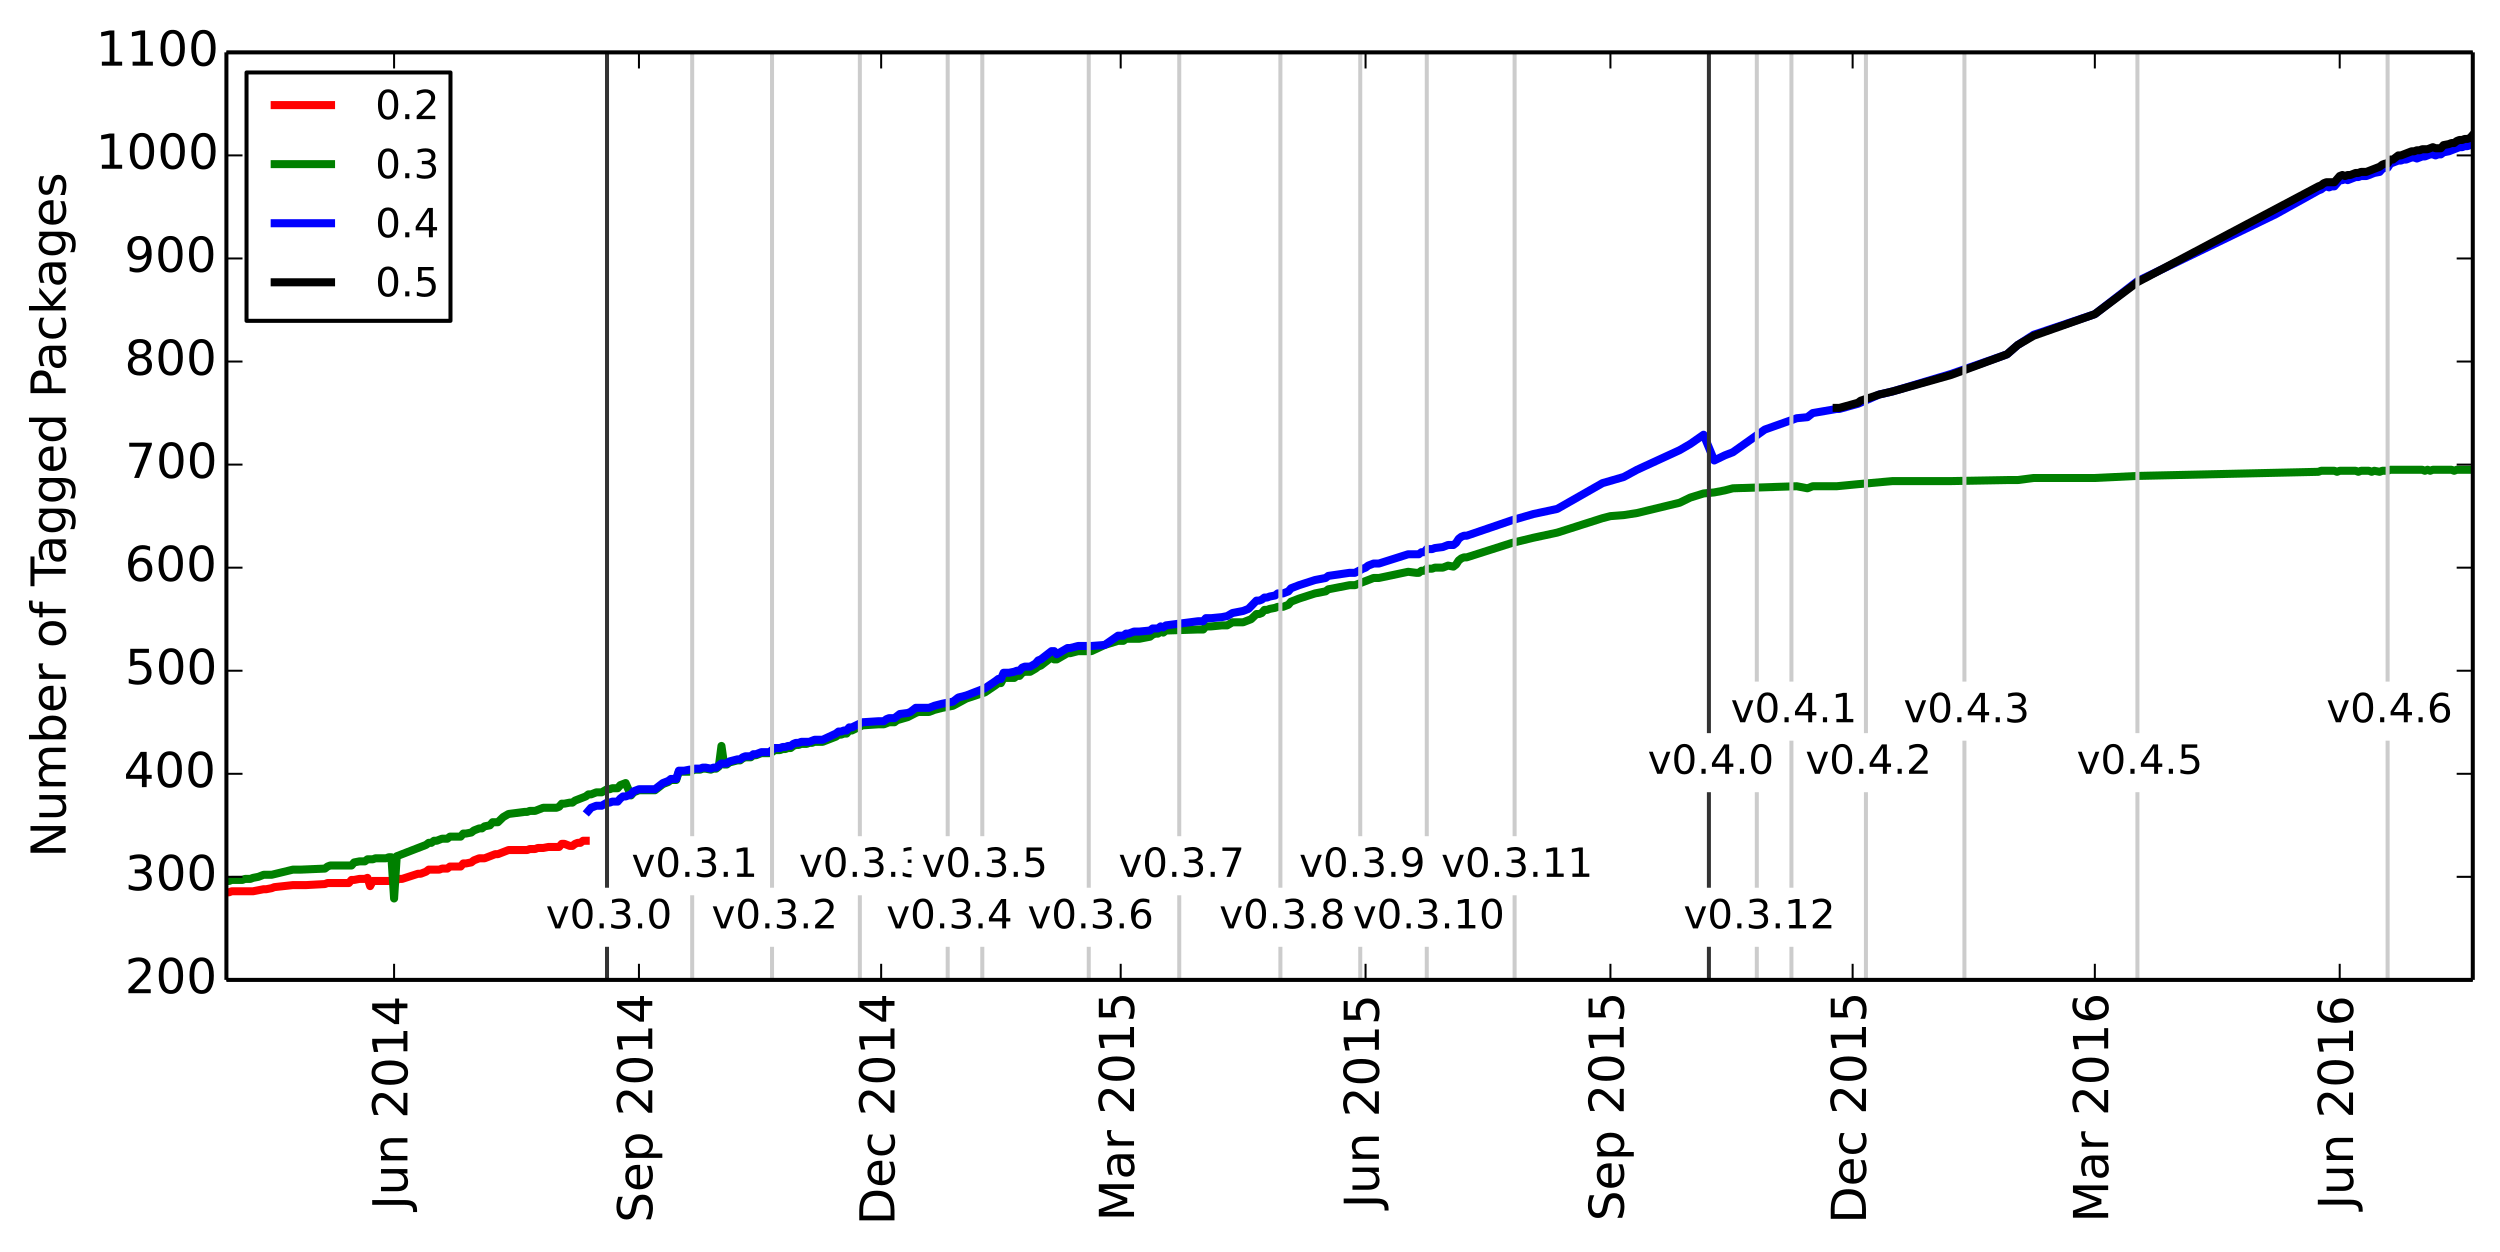 <?xml version="1.0" encoding="utf-8" standalone="no"?>
<!DOCTYPE svg PUBLIC "-//W3C//DTD SVG 1.1//EN"
  "http://www.w3.org/Graphics/SVG/1.1/DTD/svg11.dtd">
<!-- Created with matplotlib (http://matplotlib.org/) -->
<svg height="311pt" version="1.1" viewBox="0 0 621 311" width="621pt" xmlns="http://www.w3.org/2000/svg" xmlns:xlink="http://www.w3.org/1999/xlink">
 <defs>
  <style type="text/css">
*{stroke-linecap:butt;stroke-linejoin:round;}
  </style>
 </defs>
 <g id="figure_1">
  <g id="patch_1">
   <path d="
M0 311.509
L621.439 311.509
L621.439 0
L0 0
z
" style="fill:#ffffff;"/>
  </g>
  <g id="axes_1">
   <g id="patch_2">
    <path d="
M56.239 243.407
L614.239 243.407
L614.239 13.007
L56.239 13.007
z
" style="fill:#ffffff;"/>
   </g>
   <g id="line2d_1">
    <path clip-path="url(#p6fd7a61c41)" d="
M145.492 208.847
L144.831 208.847
L144.17 209.359
L143.509 209.359
L142.848 209.615
L142.187 210.127
L141.525 210.127
L140.203 209.615
L139.542 209.615
L138.881 210.383
L138.22 210.383
L136.898 210.383
L136.236 210.383
L134.914 210.639
L134.253 210.639
L133.592 210.639
L132.931 210.895
L132.27 210.895
L131.608 210.895
L130.947 211.151
L130.286 211.151
L128.303 211.151
L127.642 211.151
L126.98 211.151
L126.319 211.151
L124.997 211.663
L123.675 212.175
L123.014 212.175
L122.352 212.431
L121.691 212.687
L120.369 213.199
L119.708 213.199
L119.047 213.199
L118.386 213.455
L117.725 213.711
L117.063 214.223
L115.741 214.479
L115.08 214.479
L114.419 215.247
L113.758 215.247
L113.097 215.247
L112.435 215.247
L111.774 215.247
L111.113 215.759
L109.791 215.759
L109.13 216.015
L108.469 216.015
L107.807 216.015
L107.146 216.015
L106.485 216.015
L105.824 216.527
L105.163 216.783
L104.502 217.039
L103.841 217.039
L99.874 218.319
L99.213 218.319
L98.552 218.575
L97.89 218.575
L97.229 218.831
L96.568 218.831
L95.907 218.831
L95.246 218.831
L94.585 218.831
L93.924 218.831
L93.262 218.831
L92.601 218.831
L91.94 220.111
L91.279 218.063
L90.618 218.319
L89.957 218.319
L89.296 218.319
L87.973 218.575
L87.312 218.575
L86.651 219.343
L85.99 219.343
L85.329 219.343
L84.668 219.343
L84.007 219.343
L83.345 219.343
L82.684 219.343
L82.023 219.343
L81.362 219.343
L80.701 219.599
L76.073 219.855
L74.751 219.855
L72.767 219.855
L68.139 220.367
L67.478 220.623
L66.156 220.879
L65.495 220.879
L64.172 221.135
L62.85 221.391
L62.189 221.391
L60.867 221.391
L60.206 221.391
L59.544 221.391
L58.883 221.391
L58.222 221.391
L57.561 221.391
L56.9 221.647
L56.239 221.647" style="fill:none;stroke:#ff0000;stroke-linecap:square;stroke-width:2;"/>
   </g>
   <g id="line2d_2">
    <path clip-path="url(#p6fd7a61c41)" d="
M614.239 116.687
L610.272 116.687
L609.611 116.943
L608.95 116.687
L604.322 116.687
L603.661 116.943
L602.999 116.687
L602.338 116.943
L601.677 116.687
L593.743 116.687
L593.082 116.943
L591.76 116.943
L591.099 117.199
L589.777 116.943
L589.116 117.199
L588.454 116.943
L586.471 116.943
L585.81 117.199
L585.149 116.943
L581.182 116.943
L580.521 117.199
L579.86 116.943
L576.554 116.943
L575.893 117.199
L530.935 118.223
L520.357 118.735
L505.151 118.735
L501.184 119.247
L498.54 119.247
L484.656 119.503
L470.111 119.503
L461.516 120.271
L456.227 120.783
L450.277 120.783
L448.954 121.295
L446.31 120.783
L430.443 121.295
L428.459 121.807
L425.815 122.319
L423.17 122.575
L419.864 123.599
L417.22 124.879
L406.642 127.439
L403.336 127.951
L400.03 128.207
L398.047 128.719
L386.807 132.303
L380.857 133.583
L375.568 134.863
L364.329 138.447
L363.668 138.447
L363.007 138.703
L362.345 139.215
L361.684 140.239
L361.023 140.751
L359.701 140.495
L358.379 141.007
L356.395 141.007
L355.734 141.263
L354.412 141.263
L353.751 141.775
L353.089 141.775
L352.428 142.287
L351.767 142.287
L349.784 142.031
L342.511 143.567
L341.189 143.567
L336.561 145.359
L335.239 145.359
L329.95 146.383
L329.289 146.895
L326.644 147.407
L322.677 148.687
L320.694 149.455
L320.033 150.223
L318.71 150.735
L317.388 150.735
L316.727 150.991
L315.405 151.247
L314.743 151.503
L314.082 151.503
L313.421 152.271
L312.76 152.527
L312.099 152.527
L310.777 153.807
L308.793 154.575
L306.149 154.575
L304.826 155.343
L303.504 155.343
L300.86 155.599
L299.537 155.599
L298.876 156.367
L297.554 156.367
L289.62 156.623
L288.959 157.135
L288.298 156.879
L287.637 157.391
L286.976 157.391
L286.315 157.647
L285.653 158.159
L283.009 158.671
L279.703 158.671
L279.042 159.183
L277.72 159.183
L274.414 160.207
L271.108 161.743
L267.803 161.743
L265.819 162.255
L265.158 162.255
L262.514 163.791
L261.852 163.791
L261.191 163.279
L258.547 165.327
L257.886 165.583
L257.225 166.095
L255.902 166.863
L254.58 166.863
L253.919 167.119
L253.258 167.887
L252.597 167.887
L251.935 168.399
L249.291 168.399
L248.63 169.679
L247.969 169.679
L247.307 170.191
L244.663 171.983
L240.035 173.519
L236.729 175.311
L234.085 175.823
L232.101 176.335
L230.779 176.847
L228.134 176.847
L227.473 177.103
L225.49 178.127
L222.845 178.895
L222.184 179.407
L220.862 179.407
L219.54 179.919
L218.217 179.919
L214.251 180.175
L211.606 181.455
L210.945 181.455
L210.284 182.223
L209.623 182.223
L208.961 182.479
L208.3 182.479
L207.639 182.991
L204.334 184.271
L202.35 184.271
L201.689 184.527
L201.028 184.527
L200.367 184.783
L199.044 184.783
L198.383 185.039
L197.722 185.039
L197.061 185.295
L196.4 185.807
L195.739 185.807
L195.078 186.063
L194.416 186.063
L193.755 186.319
L192.433 186.319
L191.772 186.831
L191.111 187.087
L189.127 187.087
L187.805 187.599
L187.144 187.599
L186.483 188.111
L185.161 188.111
L184.499 188.367
L183.838 188.879
L183.177 188.879
L181.194 189.391
L180.533 189.903
L179.871 189.903
L179.21 185.295
L178.549 190.415
L177.888 190.927
L177.227 190.927
L176.566 191.183
L175.243 190.927
L174.582 190.927
L173.921 191.183
L172.599 191.183
L171.277 191.695
L168.632 191.695
L167.971 193.743
L166.649 193.743
L165.988 194.255
L164.665 194.767
L162.682 196.303
L158.715 196.303
L157.393 196.815
L156.732 197.583
L155.409 194.511
L154.087 195.023
L153.426 195.791
L152.104 195.791
L151.443 196.047
L150.781 196.047
L149.459 196.815
L148.137 196.815
L146.815 197.327
L146.153 197.327
L145.492 197.839
L142.848 198.863
L142.187 199.375
L141.525 199.375
L140.203 199.631
L139.542 199.631
L138.881 200.399
L138.22 200.655
L134.914 200.655
L132.931 201.423
L131.608 201.423
L130.947 201.679
L130.286 201.679
L126.319 202.191
L124.997 202.959
L123.675 204.239
L122.352 204.239
L121.691 205.007
L120.369 205.263
L119.708 205.775
L119.047 205.775
L117.725 206.287
L117.063 206.799
L115.741 207.055
L115.08 207.055
L114.419 207.823
L111.774 207.823
L111.113 208.335
L109.791 208.335
L108.469 208.847
L107.807 208.847
L107.146 209.359
L106.485 209.359
L105.824 209.871
L98.552 212.687
L97.89 223.183
L97.229 212.943
L96.568 212.943
L95.907 213.199
L93.262 213.199
L92.601 213.455
L91.279 213.455
L90.618 213.967
L89.296 213.967
L87.973 214.223
L87.312 214.991
L82.023 214.991
L81.362 215.247
L80.701 215.759
L74.751 216.015
L72.767 216.015
L67.478 217.295
L65.495 217.295
L64.172 217.807
L62.85 218.063
L62.189 218.319
L60.867 218.319
L60.206 218.575
L57.561 218.575
L56.9 218.831
L56.239 218.831
L56.239 218.831" style="fill:none;stroke:#008000;stroke-linecap:square;stroke-width:2;"/>
   </g>
   <g id="line2d_3">
    <path clip-path="url(#p6fd7a61c41)" d="
M614.239 35.791
L613.578 36.047
L612.916 36.303
L612.255 36.303
L611.594 36.559
L610.933 36.559
L608.289 37.583
L606.966 37.839
L606.305 38.351
L605.644 38.351
L604.983 38.607
L604.322 38.351
L603.661 38.351
L602.338 38.863
L601.677 38.863
L600.355 39.375
L599.694 39.119
L599.033 39.119
L597.71 39.631
L597.049 39.631
L596.388 39.887
L595.727 39.887
L593.743 40.655
L593.082 41.679
L592.421 41.679
L591.76 41.935
L591.099 42.703
L589.777 42.959
L587.793 43.727
L586.471 43.727
L585.81 43.983
L585.149 43.983
L583.165 44.751
L582.504 44.495
L581.843 44.751
L581.182 44.751
L579.86 46.287
L579.198 46.287
L578.537 46.543
L577.876 46.287
L577.215 46.543
L576.554 47.055
L575.893 47.311
L565.315 53.199
L530.935 69.839
L520.357 78.031
L505.151 83.151
L501.184 85.711
L498.54 88.015
L484.656 92.879
L470.111 97.231
L466.805 97.999
L461.516 100.303
L456.888 101.583
L456.227 101.583
L450.277 102.607
L448.954 103.631
L446.31 103.887
L438.376 106.703
L430.443 112.335
L428.459 113.103
L425.815 114.383
L423.17 107.983
L419.864 110.287
L417.22 111.823
L406.642 116.687
L403.336 118.479
L398.047 120.015
L386.807 126.415
L380.857 127.695
L375.568 129.231
L364.329 133.071
L363.668 133.071
L363.007 133.327
L362.345 133.839
L361.684 134.863
L361.023 135.375
L359.701 135.375
L358.379 135.887
L356.395 136.143
L355.734 136.399
L354.412 136.399
L353.751 137.167
L353.089 137.167
L352.428 137.679
L349.784 137.679
L342.511 139.983
L341.189 139.983
L339.867 140.495
L339.206 141.007
L338.544 141.263
L336.561 142.287
L335.239 142.287
L329.95 143.055
L329.289 143.567
L326.644 144.079
L322.677 145.359
L320.694 146.127
L320.033 146.895
L318.71 147.407
L317.388 147.407
L316.727 147.919
L315.405 148.175
L314.743 148.431
L314.082 148.431
L313.421 148.943
L312.76 149.199
L312.099 149.199
L310.116 151.247
L308.793 151.759
L306.149 152.271
L304.826 153.039
L303.504 153.295
L300.86 153.551
L299.537 153.551
L298.876 154.319
L297.554 154.319
L289.62 155.343
L288.959 155.855
L288.298 155.599
L287.637 156.111
L286.315 156.111
L285.653 156.623
L283.009 156.879
L281.687 156.879
L280.364 157.391
L279.703 157.391
L279.042 157.903
L277.72 157.903
L274.414 160.207
L271.108 160.463
L267.803 160.463
L265.819 160.975
L265.158 160.975
L262.514 162.511
L261.852 161.743
L261.191 161.743
L258.547 163.791
L257.886 164.047
L257.225 164.815
L255.902 165.583
L254.58 165.583
L253.919 165.839
L253.258 166.607
L252.597 166.607
L251.935 166.863
L250.613 167.119
L249.291 167.119
L248.63 168.655
L247.969 168.655
L247.307 169.167
L244.663 170.959
L240.035 172.751
L238.052 173.263
L236.729 174.287
L234.085 174.799
L232.101 175.311
L230.779 175.823
L227.473 175.823
L226.151 176.847
L225.49 177.103
L223.507 177.359
L222.184 178.383
L220.862 178.383
L220.201 178.639
L219.54 179.151
L218.217 179.151
L214.251 179.407
L211.606 180.687
L210.945 180.687
L210.284 181.455
L209.623 181.455
L208.961 181.711
L208.3 181.711
L207.639 182.223
L204.334 183.759
L202.35 183.759
L201.028 184.271
L199.044 184.271
L198.383 184.527
L197.722 184.527
L197.061 184.783
L196.4 185.295
L195.739 185.295
L195.078 185.551
L194.416 185.551
L193.755 185.807
L192.433 185.807
L191.111 186.831
L189.127 186.831
L187.805 187.343
L187.144 187.343
L186.483 187.855
L185.161 187.855
L184.499 188.111
L183.838 188.623
L183.177 188.623
L181.194 189.135
L180.533 189.647
L179.21 189.647
L177.888 190.671
L177.227 190.671
L176.566 190.927
L175.243 190.671
L174.582 190.671
L173.921 190.927
L172.599 190.927
L171.938 191.183
L171.277 191.183
L169.954 191.439
L168.632 191.439
L167.971 193.487
L166.649 193.487
L165.988 193.999
L164.665 194.511
L162.682 196.047
L158.715 196.047
L157.393 196.559
L156.732 197.327
L155.409 197.839
L154.748 197.839
L154.087 198.351
L153.426 199.119
L152.104 199.119
L151.443 199.375
L150.781 199.375
L149.459 200.143
L148.137 200.143
L146.815 200.655
L146.153 201.423
L146.153 201.423" style="fill:none;stroke:#0000ff;stroke-linecap:square;stroke-width:2;"/>
   </g>
   <g id="line2d_4">
    <path clip-path="url(#p6fd7a61c41)" d="
M614.239 33.487
L613.578 34.255
L612.916 34.511
L612.255 34.511
L611.594 34.767
L610.933 34.767
L610.272 35.023
L609.611 35.535
L608.95 35.535
L608.289 35.791
L606.966 36.047
L606.305 36.815
L605.644 36.815
L604.983 36.815
L604.322 36.559
L603.661 36.815
L602.999 37.071
L602.338 37.071
L601.677 37.071
L601.016 37.327
L600.355 37.327
L599.694 37.583
L599.033 37.583
L598.371 37.839
L597.71 38.095
L597.049 38.351
L596.388 38.607
L595.727 38.607
L595.066 39.119
L594.405 39.631
L593.743 39.631
L593.082 40.655
L592.421 40.655
L591.76 40.911
L591.099 41.423
L589.777 41.935
L589.116 42.191
L588.454 42.447
L587.793 42.703
L587.132 42.703
L586.471 42.703
L585.81 42.959
L585.149 42.959
L584.488 43.215
L583.826 43.471
L583.165 43.471
L582.504 43.727
L581.843 43.471
L581.182 43.727
L580.521 44.495
L579.86 45.263
L579.198 45.263
L578.537 45.263
L577.876 45.263
L577.215 45.519
L576.554 46.031
L575.893 46.287
L530.935 70.095
L520.357 78.031
L505.151 83.407
L501.184 85.711
L498.54 88.015
L484.656 93.135
L470.111 97.231
L466.805 97.999
L462.177 99.535
L461.516 100.047
L456.888 101.327
L456.227 101.327" style="fill:none;stroke:#000000;stroke-linecap:square;stroke-width:2;"/>
   </g>
   <g id="line2d_5">
    <path clip-path="url(#p6fd7a61c41)" d="
M150.781 243.407
L150.781 13.007" style="fill:none;stroke:#333333;stroke-linecap:square;"/>
   </g>
   <g id="line2d_6">
    <path clip-path="url(#p6fd7a61c41)" d="
M171.938 243.407
L171.938 13.007" style="fill:none;stroke:#cccccc;stroke-linecap:square;"/>
   </g>
   <g id="line2d_7">
    <path clip-path="url(#p6fd7a61c41)" d="
M191.772 243.407
L191.772 13.007" style="fill:none;stroke:#cccccc;stroke-linecap:square;"/>
   </g>
   <g id="line2d_8">
    <path clip-path="url(#p6fd7a61c41)" d="
M213.589 243.407
L213.589 13.007" style="fill:none;stroke:#cccccc;stroke-linecap:square;"/>
   </g>
   <g id="line2d_9">
    <path clip-path="url(#p6fd7a61c41)" d="
M235.407 243.407
L235.407 13.007" style="fill:none;stroke:#cccccc;stroke-linecap:square;"/>
   </g>
   <g id="line2d_10">
    <path clip-path="url(#p6fd7a61c41)" d="
M244.002 243.407
L244.002 13.007" style="fill:none;stroke:#cccccc;stroke-linecap:square;"/>
   </g>
   <g id="line2d_11">
    <path clip-path="url(#p6fd7a61c41)" d="
M270.447 243.407
L270.447 13.007" style="fill:none;stroke:#cccccc;stroke-linecap:square;"/>
   </g>
   <g id="line2d_12">
    <path clip-path="url(#p6fd7a61c41)" d="
M292.926 243.407
L292.926 13.007" style="fill:none;stroke:#cccccc;stroke-linecap:square;"/>
   </g>
   <g id="line2d_13">
    <path clip-path="url(#p6fd7a61c41)" d="
M318.049 243.407
L318.049 13.007" style="fill:none;stroke:#cccccc;stroke-linecap:square;"/>
   </g>
   <g id="line2d_14">
    <path clip-path="url(#p6fd7a61c41)" d="
M337.883 243.407
L337.883 13.007" style="fill:none;stroke:#cccccc;stroke-linecap:square;"/>
   </g>
   <g id="line2d_15">
    <path clip-path="url(#p6fd7a61c41)" d="
M354.412 243.407
L354.412 13.007" style="fill:none;stroke:#cccccc;stroke-linecap:square;"/>
   </g>
   <g id="line2d_16">
    <path clip-path="url(#p6fd7a61c41)" d="
M376.229 243.407
L376.229 13.007" style="fill:none;stroke:#cccccc;stroke-linecap:square;"/>
   </g>
   <g id="line2d_17">
    <path clip-path="url(#p6fd7a61c41)" d="
M436.393 243.407
L436.393 13.007" style="fill:none;stroke:#cccccc;stroke-linecap:square;"/>
   </g>
   <g id="line2d_18">
    <path clip-path="url(#p6fd7a61c41)" d="
M424.492 243.407
L424.492 13.007" style="fill:none;stroke:#333333;stroke-linecap:square;"/>
   </g>
   <g id="line2d_19">
    <path clip-path="url(#p6fd7a61c41)" d="
M444.988 243.407
L444.988 13.007" style="fill:none;stroke:#cccccc;stroke-linecap:square;"/>
   </g>
   <g id="line2d_20">
    <path clip-path="url(#p6fd7a61c41)" d="
M463.499 243.407
L463.499 13.007" style="fill:none;stroke:#cccccc;stroke-linecap:square;"/>
   </g>
   <g id="line2d_21">
    <path clip-path="url(#p6fd7a61c41)" d="
M487.961 243.407
L487.961 13.007" style="fill:none;stroke:#cccccc;stroke-linecap:square;"/>
   </g>
   <g id="line2d_22">
    <path clip-path="url(#p6fd7a61c41)" d="
M530.935 243.407
L530.935 13.007" style="fill:none;stroke:#cccccc;stroke-linecap:square;"/>
   </g>
   <g id="line2d_23">
    <path clip-path="url(#p6fd7a61c41)" d="
M593.082 243.407
L593.082 13.007" style="fill:none;stroke:#cccccc;stroke-linecap:square;"/>
   </g>
   <g id="matplotlib.axis_1">
    <g id="xtick_1">
     <g id="line2d_24">
      <defs>
       <path d="
M0 0
L0 -4" id="m93b0483c22" style="stroke:#000000;stroke-width:0.5;"/>
      </defs>
      <g>
       <use style="stroke:#000000;stroke-width:0.5;" x="97.89" xlink:href="#m93b0483c22" y="243.407"/>
      </g>
     </g>
     <g id="line2d_25">
      <defs>
       <path d="
M0 0
L0 4" id="m741efc42ff" style="stroke:#000000;stroke-width:0.5;"/>
      </defs>
      <g>
       <use style="stroke:#000000;stroke-width:0.5;" x="97.89" xlink:href="#m741efc42ff" y="13.007"/>
      </g>
     </g>
     <g id="text_1">
      <!-- Jun 2014 -->
      <defs>
       <path d="
M9.812 72.906
L19.672 72.906
L19.672 5.078
Q19.672 -8.109 14.672 -14.062
Q9.672 -20.016 -1.422 -20.016
L-5.172 -20.016
L-5.172 -11.719
L-2.094 -11.719
Q4.438 -11.719 7.125 -8.047
Q9.812 -4.391 9.812 5.078
z
" id="DejaVuSans-4a"/>
       <path d="
M54.891 33.016
L54.891 0
L45.906 0
L45.906 32.719
Q45.906 40.484 42.875 44.328
Q39.844 48.188 33.797 48.188
Q26.516 48.188 22.312 43.547
Q18.109 38.922 18.109 30.906
L18.109 0
L9.078 0
L9.078 54.688
L18.109 54.688
L18.109 46.188
Q21.344 51.125 25.703 53.562
Q30.078 56 35.797 56
Q45.219 56 50.047 50.172
Q54.891 44.344 54.891 33.016" id="DejaVuSans-6e"/>
       <path d="
M12.406 8.297
L28.516 8.297
L28.516 63.922
L10.984 60.406
L10.984 69.391
L28.422 72.906
L38.281 72.906
L38.281 8.297
L54.391 8.297
L54.391 0
L12.406 0
z
" id="DejaVuSans-31"/>
       <path d="
M31.781 66.406
Q24.172 66.406 20.328 58.906
Q16.5 51.422 16.5 36.375
Q16.5 21.391 20.328 13.891
Q24.172 6.391 31.781 6.391
Q39.453 6.391 43.281 13.891
Q47.125 21.391 47.125 36.375
Q47.125 51.422 43.281 58.906
Q39.453 66.406 31.781 66.406
M31.781 74.219
Q44.047 74.219 50.516 64.516
Q56.984 54.828 56.984 36.375
Q56.984 17.969 50.516 8.266
Q44.047 -1.422 31.781 -1.422
Q19.531 -1.422 13.062 8.266
Q6.594 17.969 6.594 36.375
Q6.594 54.828 13.062 64.516
Q19.531 74.219 31.781 74.219" id="DejaVuSans-30"/>
       <path id="DejaVuSans-20"/>
       <path d="
M19.188 8.297
L53.609 8.297
L53.609 0
L7.328 0
L7.328 8.297
Q12.938 14.109 22.625 23.891
Q32.328 33.688 34.812 36.531
Q39.547 41.844 41.422 45.531
Q43.312 49.219 43.312 52.781
Q43.312 58.594 39.234 62.25
Q35.156 65.922 28.609 65.922
Q23.969 65.922 18.812 64.312
Q13.672 62.703 7.812 59.422
L7.812 69.391
Q13.766 71.781 18.938 73
Q24.125 74.219 28.422 74.219
Q39.75 74.219 46.484 68.547
Q53.219 62.891 53.219 53.422
Q53.219 48.922 51.531 44.891
Q49.859 40.875 45.406 35.406
Q44.188 33.984 37.641 27.219
Q31.109 20.453 19.188 8.297" id="DejaVuSans-32"/>
       <path d="
M37.797 64.312
L12.891 25.391
L37.797 25.391
z

M35.203 72.906
L47.609 72.906
L47.609 25.391
L58.016 25.391
L58.016 17.188
L47.609 17.188
L47.609 0
L37.797 0
L37.797 17.188
L4.891 17.188
L4.891 26.703
z
" id="DejaVuSans-34"/>
       <path d="
M8.5 21.578
L8.5 54.688
L17.484 54.688
L17.484 21.922
Q17.484 14.156 20.5 10.266
Q23.531 6.391 29.594 6.391
Q36.859 6.391 41.078 11.031
Q45.312 15.672 45.312 23.688
L45.312 54.688
L54.297 54.688
L54.297 0
L45.312 0
L45.312 8.406
Q42.047 3.422 37.719 1
Q33.406 -1.422 27.688 -1.422
Q18.266 -1.422 13.375 4.438
Q8.5 10.297 8.5 21.578
M31.109 56
z
" id="DejaVuSans-75"/>
      </defs>
      <g transform="translate(101.202 300.458)rotate(-90.0)scale(0.12 -0.12)">
       <use xlink:href="#DejaVuSans-4a"/>
       <use x="29.492" xlink:href="#DejaVuSans-75"/>
       <use x="92.871" xlink:href="#DejaVuSans-6e"/>
       <use x="156.25" xlink:href="#DejaVuSans-20"/>
       <use x="188.037" xlink:href="#DejaVuSans-32"/>
       <use x="251.66" xlink:href="#DejaVuSans-30"/>
       <use x="315.283" xlink:href="#DejaVuSans-31"/>
       <use x="378.906" xlink:href="#DejaVuSans-34"/>
      </g>
     </g>
    </g>
    <g id="xtick_2">
     <g id="line2d_26">
      <g>
       <use style="stroke:#000000;stroke-width:0.5;" x="158.715" xlink:href="#m93b0483c22" y="243.407"/>
      </g>
     </g>
     <g id="line2d_27">
      <g>
       <use style="stroke:#000000;stroke-width:0.5;" x="158.715" xlink:href="#m741efc42ff" y="13.007"/>
      </g>
     </g>
     <g id="text_2">
      <!-- Sep 2014 -->
      <defs>
       <path d="
M53.516 70.516
L53.516 60.891
Q47.906 63.578 42.922 64.891
Q37.938 66.219 33.297 66.219
Q25.25 66.219 20.875 63.094
Q16.5 59.969 16.5 54.203
Q16.5 49.359 19.406 46.891
Q22.312 44.438 30.422 42.922
L36.375 41.703
Q47.406 39.594 52.656 34.297
Q57.906 29 57.906 20.125
Q57.906 9.516 50.797 4.047
Q43.703 -1.422 29.984 -1.422
Q24.812 -1.422 18.969 -0.25
Q13.141 0.922 6.891 3.219
L6.891 13.375
Q12.891 10.016 18.656 8.297
Q24.422 6.594 29.984 6.594
Q38.422 6.594 43.016 9.906
Q47.609 13.234 47.609 19.391
Q47.609 24.75 44.312 27.781
Q41.016 30.812 33.5 32.328
L27.484 33.5
Q16.453 35.688 11.516 40.375
Q6.594 45.062 6.594 53.422
Q6.594 63.094 13.406 68.656
Q20.219 74.219 32.172 74.219
Q37.312 74.219 42.625 73.281
Q47.953 72.359 53.516 70.516" id="DejaVuSans-53"/>
       <path d="
M56.203 29.594
L56.203 25.203
L14.891 25.203
Q15.484 15.922 20.484 11.062
Q25.484 6.203 34.422 6.203
Q39.594 6.203 44.453 7.469
Q49.312 8.734 54.109 11.281
L54.109 2.781
Q49.266 0.734 44.188 -0.344
Q39.109 -1.422 33.891 -1.422
Q20.797 -1.422 13.156 6.188
Q5.516 13.812 5.516 26.812
Q5.516 40.234 12.766 48.109
Q20.016 56 32.328 56
Q43.359 56 49.781 48.891
Q56.203 41.797 56.203 29.594
M47.219 32.234
Q47.125 39.594 43.094 43.984
Q39.062 48.391 32.422 48.391
Q24.906 48.391 20.391 44.141
Q15.875 39.891 15.188 32.172
z
" id="DejaVuSans-65"/>
       <path d="
M18.109 8.203
L18.109 -20.797
L9.078 -20.797
L9.078 54.688
L18.109 54.688
L18.109 46.391
Q20.953 51.266 25.266 53.625
Q29.594 56 35.594 56
Q45.562 56 51.781 48.094
Q58.016 40.188 58.016 27.297
Q58.016 14.406 51.781 6.484
Q45.562 -1.422 35.594 -1.422
Q29.594 -1.422 25.266 0.953
Q20.953 3.328 18.109 8.203
M48.688 27.297
Q48.688 37.203 44.609 42.844
Q40.531 48.484 33.406 48.484
Q26.266 48.484 22.188 42.844
Q18.109 37.203 18.109 27.297
Q18.109 17.391 22.188 11.75
Q26.266 6.109 33.406 6.109
Q40.531 6.109 44.609 11.75
Q48.688 17.391 48.688 27.297" id="DejaVuSans-70"/>
      </defs>
      <g transform="translate(162.026 303.707)rotate(-90.0)scale(0.12 -0.12)">
       <use xlink:href="#DejaVuSans-53"/>
       <use x="63.477" xlink:href="#DejaVuSans-65"/>
       <use x="125.0" xlink:href="#DejaVuSans-70"/>
       <use x="188.477" xlink:href="#DejaVuSans-20"/>
       <use x="220.264" xlink:href="#DejaVuSans-32"/>
       <use x="283.887" xlink:href="#DejaVuSans-30"/>
       <use x="347.51" xlink:href="#DejaVuSans-31"/>
       <use x="411.133" xlink:href="#DejaVuSans-34"/>
      </g>
     </g>
    </g>
    <g id="xtick_3">
     <g id="line2d_28">
      <g>
       <use style="stroke:#000000;stroke-width:0.5;" x="218.879" xlink:href="#m93b0483c22" y="243.407"/>
      </g>
     </g>
     <g id="line2d_29">
      <g>
       <use style="stroke:#000000;stroke-width:0.5;" x="218.879" xlink:href="#m741efc42ff" y="13.007"/>
      </g>
     </g>
     <g id="text_3">
      <!-- Dec 2014 -->
      <defs>
       <path d="
M19.672 64.797
L19.672 8.109
L31.594 8.109
Q46.688 8.109 53.688 14.938
Q60.688 21.781 60.688 36.531
Q60.688 51.172 53.688 57.984
Q46.688 64.797 31.594 64.797
z

M9.812 72.906
L30.078 72.906
Q51.266 72.906 61.172 64.094
Q71.094 55.281 71.094 36.531
Q71.094 17.672 61.125 8.828
Q51.172 0 30.078 0
L9.812 0
z
" id="DejaVuSans-44"/>
       <path d="
M48.781 52.594
L48.781 44.188
Q44.969 46.297 41.141 47.344
Q37.312 48.391 33.406 48.391
Q24.656 48.391 19.812 42.844
Q14.984 37.312 14.984 27.297
Q14.984 17.281 19.812 11.734
Q24.656 6.203 33.406 6.203
Q37.312 6.203 41.141 7.25
Q44.969 8.297 48.781 10.406
L48.781 2.094
Q45.016 0.344 40.984 -0.531
Q36.969 -1.422 32.422 -1.422
Q20.062 -1.422 12.781 6.344
Q5.516 14.109 5.516 27.297
Q5.516 40.672 12.859 48.328
Q20.219 56 33.016 56
Q37.156 56 41.109 55.141
Q45.062 54.297 48.781 52.594" id="DejaVuSans-63"/>
      </defs>
      <g transform="translate(222.19 304.309)rotate(-90.0)scale(0.12 -0.12)">
       <use xlink:href="#DejaVuSans-44"/>
       <use x="77.002" xlink:href="#DejaVuSans-65"/>
       <use x="138.525" xlink:href="#DejaVuSans-63"/>
       <use x="193.506" xlink:href="#DejaVuSans-20"/>
       <use x="225.293" xlink:href="#DejaVuSans-32"/>
       <use x="288.916" xlink:href="#DejaVuSans-30"/>
       <use x="352.539" xlink:href="#DejaVuSans-31"/>
       <use x="416.162" xlink:href="#DejaVuSans-34"/>
      </g>
     </g>
    </g>
    <g id="xtick_4">
     <g id="line2d_30">
      <g>
       <use style="stroke:#000000;stroke-width:0.5;" x="278.381" xlink:href="#m93b0483c22" y="243.407"/>
      </g>
     </g>
     <g id="line2d_31">
      <g>
       <use style="stroke:#000000;stroke-width:0.5;" x="278.381" xlink:href="#m741efc42ff" y="13.007"/>
      </g>
     </g>
     <g id="text_4">
      <!-- Mar 2015 -->
      <defs>
       <path d="
M9.812 72.906
L24.516 72.906
L43.109 23.297
L61.812 72.906
L76.516 72.906
L76.516 0
L66.891 0
L66.891 64.016
L48.094 14.016
L38.188 14.016
L19.391 64.016
L19.391 0
L9.812 0
z
" id="DejaVuSans-4d"/>
       <path d="
M41.109 46.297
Q39.594 47.172 37.812 47.578
Q36.031 48 33.891 48
Q26.266 48 22.188 43.047
Q18.109 38.094 18.109 28.812
L18.109 0
L9.078 0
L9.078 54.688
L18.109 54.688
L18.109 46.188
Q20.953 51.172 25.484 53.578
Q30.031 56 36.531 56
Q37.453 56 38.578 55.875
Q39.703 55.766 41.062 55.516
z
" id="DejaVuSans-72"/>
       <path d="
M10.797 72.906
L49.516 72.906
L49.516 64.594
L19.828 64.594
L19.828 46.734
Q21.969 47.469 24.109 47.828
Q26.266 48.188 28.422 48.188
Q40.625 48.188 47.75 41.5
Q54.891 34.812 54.891 23.391
Q54.891 11.625 47.562 5.094
Q40.234 -1.422 26.906 -1.422
Q22.312 -1.422 17.547 -0.641
Q12.797 0.141 7.719 1.703
L7.719 11.625
Q12.109 9.234 16.797 8.062
Q21.484 6.891 26.703 6.891
Q35.156 6.891 40.078 11.328
Q45.016 15.766 45.016 23.391
Q45.016 31 40.078 35.438
Q35.156 39.891 26.703 39.891
Q22.75 39.891 18.812 39.016
Q14.891 38.141 10.797 36.281
z
" id="DejaVuSans-35"/>
       <path d="
M34.281 27.484
Q23.391 27.484 19.188 25
Q14.984 22.516 14.984 16.5
Q14.984 11.719 18.141 8.906
Q21.297 6.109 26.703 6.109
Q34.188 6.109 38.703 11.406
Q43.219 16.703 43.219 25.484
L43.219 27.484
z

M52.203 31.203
L52.203 0
L43.219 0
L43.219 8.297
Q40.141 3.328 35.547 0.953
Q30.953 -1.422 24.312 -1.422
Q15.922 -1.422 10.953 3.297
Q6 8.016 6 15.922
Q6 25.141 12.172 29.828
Q18.359 34.516 30.609 34.516
L43.219 34.516
L43.219 35.406
Q43.219 41.609 39.141 45
Q35.062 48.391 27.688 48.391
Q23 48.391 18.547 47.266
Q14.109 46.141 10.016 43.891
L10.016 52.203
Q14.938 54.109 19.578 55.047
Q24.219 56 28.609 56
Q40.484 56 46.344 49.844
Q52.203 43.703 52.203 31.203" id="DejaVuSans-61"/>
      </defs>
      <g transform="translate(281.692 303.353)rotate(-90.0)scale(0.12 -0.12)">
       <use xlink:href="#DejaVuSans-4d"/>
       <use x="86.279" xlink:href="#DejaVuSans-61"/>
       <use x="147.559" xlink:href="#DejaVuSans-72"/>
       <use x="188.672" xlink:href="#DejaVuSans-20"/>
       <use x="220.459" xlink:href="#DejaVuSans-32"/>
       <use x="284.082" xlink:href="#DejaVuSans-30"/>
       <use x="347.705" xlink:href="#DejaVuSans-31"/>
       <use x="411.328" xlink:href="#DejaVuSans-35"/>
      </g>
     </g>
    </g>
    <g id="xtick_5">
     <g id="line2d_32">
      <g>
       <use style="stroke:#000000;stroke-width:0.5;" x="339.206" xlink:href="#m93b0483c22" y="243.407"/>
      </g>
     </g>
     <g id="line2d_33">
      <g>
       <use style="stroke:#000000;stroke-width:0.5;" x="339.206" xlink:href="#m741efc42ff" y="13.007"/>
      </g>
     </g>
     <g id="text_5">
      <!-- Jun 2015 -->
      <g transform="translate(342.517 300.083)rotate(-90.0)scale(0.12 -0.12)">
       <use xlink:href="#DejaVuSans-4a"/>
       <use x="29.492" xlink:href="#DejaVuSans-75"/>
       <use x="92.871" xlink:href="#DejaVuSans-6e"/>
       <use x="156.25" xlink:href="#DejaVuSans-20"/>
       <use x="188.037" xlink:href="#DejaVuSans-32"/>
       <use x="251.66" xlink:href="#DejaVuSans-30"/>
       <use x="315.283" xlink:href="#DejaVuSans-31"/>
       <use x="378.906" xlink:href="#DejaVuSans-35"/>
      </g>
     </g>
    </g>
    <g id="xtick_6">
     <g id="line2d_34">
      <g>
       <use style="stroke:#000000;stroke-width:0.5;" x="400.03" xlink:href="#m93b0483c22" y="243.407"/>
      </g>
     </g>
     <g id="line2d_35">
      <g>
       <use style="stroke:#000000;stroke-width:0.5;" x="400.03" xlink:href="#m741efc42ff" y="13.007"/>
      </g>
     </g>
     <g id="text_6">
      <!-- Sep 2015 -->
      <g transform="translate(403.341 303.332)rotate(-90.0)scale(0.12 -0.12)">
       <use xlink:href="#DejaVuSans-53"/>
       <use x="63.477" xlink:href="#DejaVuSans-65"/>
       <use x="125.0" xlink:href="#DejaVuSans-70"/>
       <use x="188.477" xlink:href="#DejaVuSans-20"/>
       <use x="220.264" xlink:href="#DejaVuSans-32"/>
       <use x="283.887" xlink:href="#DejaVuSans-30"/>
       <use x="347.51" xlink:href="#DejaVuSans-31"/>
       <use x="411.133" xlink:href="#DejaVuSans-35"/>
      </g>
     </g>
    </g>
    <g id="xtick_7">
     <g id="line2d_36">
      <g>
       <use style="stroke:#000000;stroke-width:0.5;" x="460.194" xlink:href="#m93b0483c22" y="243.407"/>
      </g>
     </g>
     <g id="line2d_37">
      <g>
       <use style="stroke:#000000;stroke-width:0.5;" x="460.194" xlink:href="#m741efc42ff" y="13.007"/>
      </g>
     </g>
     <g id="text_7">
      <!-- Dec 2015 -->
      <g transform="translate(463.505 303.934)rotate(-90.0)scale(0.12 -0.12)">
       <use xlink:href="#DejaVuSans-44"/>
       <use x="77.002" xlink:href="#DejaVuSans-65"/>
       <use x="138.525" xlink:href="#DejaVuSans-63"/>
       <use x="193.506" xlink:href="#DejaVuSans-20"/>
       <use x="225.293" xlink:href="#DejaVuSans-32"/>
       <use x="288.916" xlink:href="#DejaVuSans-30"/>
       <use x="352.539" xlink:href="#DejaVuSans-31"/>
       <use x="416.162" xlink:href="#DejaVuSans-35"/>
      </g>
     </g>
    </g>
    <g id="xtick_8">
     <g id="line2d_38">
      <g>
       <use style="stroke:#000000;stroke-width:0.5;" x="520.357" xlink:href="#m93b0483c22" y="243.407"/>
      </g>
     </g>
     <g id="line2d_39">
      <g>
       <use style="stroke:#000000;stroke-width:0.5;" x="520.357" xlink:href="#m741efc42ff" y="13.007"/>
      </g>
     </g>
     <g id="text_8">
      <!-- Mar 2016 -->
      <defs>
       <path d="
M33.016 40.375
Q26.375 40.375 22.484 35.828
Q18.609 31.297 18.609 23.391
Q18.609 15.531 22.484 10.953
Q26.375 6.391 33.016 6.391
Q39.656 6.391 43.531 10.953
Q47.406 15.531 47.406 23.391
Q47.406 31.297 43.531 35.828
Q39.656 40.375 33.016 40.375
M52.594 71.297
L52.594 62.312
Q48.875 64.062 45.094 64.984
Q41.312 65.922 37.594 65.922
Q27.828 65.922 22.672 59.328
Q17.531 52.734 16.797 39.406
Q19.672 43.656 24.016 45.922
Q28.375 48.188 33.594 48.188
Q44.578 48.188 50.953 41.516
Q57.328 34.859 57.328 23.391
Q57.328 12.156 50.688 5.359
Q44.047 -1.422 33.016 -1.422
Q20.359 -1.422 13.672 8.266
Q6.984 17.969 6.984 36.375
Q6.984 53.656 15.188 63.938
Q23.391 74.219 37.203 74.219
Q40.922 74.219 44.703 73.484
Q48.484 72.75 52.594 71.297" id="DejaVuSans-36"/>
      </defs>
      <g transform="translate(523.668 303.646)rotate(-90.0)scale(0.12 -0.12)">
       <use xlink:href="#DejaVuSans-4d"/>
       <use x="86.279" xlink:href="#DejaVuSans-61"/>
       <use x="147.559" xlink:href="#DejaVuSans-72"/>
       <use x="188.672" xlink:href="#DejaVuSans-20"/>
       <use x="220.459" xlink:href="#DejaVuSans-32"/>
       <use x="284.082" xlink:href="#DejaVuSans-30"/>
       <use x="347.705" xlink:href="#DejaVuSans-31"/>
       <use x="411.328" xlink:href="#DejaVuSans-36"/>
      </g>
     </g>
    </g>
    <g id="xtick_9">
     <g id="line2d_40">
      <g>
       <use style="stroke:#000000;stroke-width:0.5;" x="581.182" xlink:href="#m93b0483c22" y="243.407"/>
      </g>
     </g>
     <g id="line2d_41">
      <g>
       <use style="stroke:#000000;stroke-width:0.5;" x="581.182" xlink:href="#m741efc42ff" y="13.007"/>
      </g>
     </g>
     <g id="text_9">
      <!-- Jun 2016 -->
      <g transform="translate(584.493 300.376)rotate(-90.0)scale(0.12 -0.12)">
       <use xlink:href="#DejaVuSans-4a"/>
       <use x="29.492" xlink:href="#DejaVuSans-75"/>
       <use x="92.871" xlink:href="#DejaVuSans-6e"/>
       <use x="156.25" xlink:href="#DejaVuSans-20"/>
       <use x="188.037" xlink:href="#DejaVuSans-32"/>
       <use x="251.66" xlink:href="#DejaVuSans-30"/>
       <use x="315.283" xlink:href="#DejaVuSans-31"/>
       <use x="378.906" xlink:href="#DejaVuSans-36"/>
      </g>
     </g>
    </g>
   </g>
   <g id="matplotlib.axis_2">
    <g id="ytick_1">
     <g id="line2d_42">
      <defs>
       <path d="
M0 0
L4 0" id="m728421d6d4" style="stroke:#000000;stroke-width:0.5;"/>
      </defs>
      <g>
       <use style="stroke:#000000;stroke-width:0.5;" x="56.239" xlink:href="#m728421d6d4" y="243.407"/>
      </g>
     </g>
     <g id="line2d_43">
      <defs>
       <path d="
M0 0
L-4 0" id="mcb0005524f" style="stroke:#000000;stroke-width:0.5;"/>
      </defs>
      <g>
       <use style="stroke:#000000;stroke-width:0.5;" x="614.239" xlink:href="#mcb0005524f" y="243.407"/>
      </g>
     </g>
     <g id="text_10">
      <!-- 200 -->
      <g transform="translate(31.01 246.718)scale(0.12 -0.12)">
       <use xlink:href="#DejaVuSans-32"/>
       <use x="63.623" xlink:href="#DejaVuSans-30"/>
       <use x="127.246" xlink:href="#DejaVuSans-30"/>
      </g>
     </g>
    </g>
    <g id="ytick_2">
     <g id="line2d_44">
      <g>
       <use style="stroke:#000000;stroke-width:0.5;" x="56.239" xlink:href="#m728421d6d4" y="217.807"/>
      </g>
     </g>
     <g id="line2d_45">
      <g>
       <use style="stroke:#000000;stroke-width:0.5;" x="614.239" xlink:href="#mcb0005524f" y="217.807"/>
      </g>
     </g>
     <g id="text_11">
      <!-- 300 -->
      <defs>
       <path d="
M40.578 39.312
Q47.656 37.797 51.625 33
Q55.609 28.219 55.609 21.188
Q55.609 10.406 48.188 4.484
Q40.766 -1.422 27.094 -1.422
Q22.516 -1.422 17.656 -0.516
Q12.797 0.391 7.625 2.203
L7.625 11.719
Q11.719 9.328 16.594 8.109
Q21.484 6.891 26.812 6.891
Q36.078 6.891 40.938 10.547
Q45.797 14.203 45.797 21.188
Q45.797 27.641 41.281 31.266
Q36.766 34.906 28.719 34.906
L20.219 34.906
L20.219 43.016
L29.109 43.016
Q36.375 43.016 40.234 45.922
Q44.094 48.828 44.094 54.297
Q44.094 59.906 40.109 62.906
Q36.141 65.922 28.719 65.922
Q24.656 65.922 20.016 65.031
Q15.375 64.156 9.812 62.312
L9.812 71.094
Q15.438 72.656 20.344 73.438
Q25.25 74.219 29.594 74.219
Q40.828 74.219 47.359 69.109
Q53.906 64.016 53.906 55.328
Q53.906 49.266 50.438 45.094
Q46.969 40.922 40.578 39.312" id="DejaVuSans-33"/>
      </defs>
      <g transform="translate(31.046 221.118)scale(0.12 -0.12)">
       <use xlink:href="#DejaVuSans-33"/>
       <use x="63.623" xlink:href="#DejaVuSans-30"/>
       <use x="127.246" xlink:href="#DejaVuSans-30"/>
      </g>
     </g>
    </g>
    <g id="ytick_3">
     <g id="line2d_46">
      <g>
       <use style="stroke:#000000;stroke-width:0.5;" x="56.239" xlink:href="#m728421d6d4" y="192.207"/>
      </g>
     </g>
     <g id="line2d_47">
      <g>
       <use style="stroke:#000000;stroke-width:0.5;" x="614.239" xlink:href="#mcb0005524f" y="192.207"/>
      </g>
     </g>
     <g id="text_12">
      <!-- 400 -->
      <g transform="translate(30.718 195.518)scale(0.12 -0.12)">
       <use xlink:href="#DejaVuSans-34"/>
       <use x="63.623" xlink:href="#DejaVuSans-30"/>
       <use x="127.246" xlink:href="#DejaVuSans-30"/>
      </g>
     </g>
    </g>
    <g id="ytick_4">
     <g id="line2d_48">
      <g>
       <use style="stroke:#000000;stroke-width:0.5;" x="56.239" xlink:href="#m728421d6d4" y="166.607"/>
      </g>
     </g>
     <g id="line2d_49">
      <g>
       <use style="stroke:#000000;stroke-width:0.5;" x="614.239" xlink:href="#mcb0005524f" y="166.607"/>
      </g>
     </g>
     <g id="text_13">
      <!-- 500 -->
      <g transform="translate(31.057 169.918)scale(0.12 -0.12)">
       <use xlink:href="#DejaVuSans-35"/>
       <use x="63.623" xlink:href="#DejaVuSans-30"/>
       <use x="127.246" xlink:href="#DejaVuSans-30"/>
      </g>
     </g>
    </g>
    <g id="ytick_5">
     <g id="line2d_50">
      <g>
       <use style="stroke:#000000;stroke-width:0.5;" x="56.239" xlink:href="#m728421d6d4" y="141.007"/>
      </g>
     </g>
     <g id="line2d_51">
      <g>
       <use style="stroke:#000000;stroke-width:0.5;" x="614.239" xlink:href="#mcb0005524f" y="141.007"/>
      </g>
     </g>
     <g id="text_14">
      <!-- 600 -->
      <g transform="translate(30.969 144.318)scale(0.12 -0.12)">
       <use xlink:href="#DejaVuSans-36"/>
       <use x="63.623" xlink:href="#DejaVuSans-30"/>
       <use x="127.246" xlink:href="#DejaVuSans-30"/>
      </g>
     </g>
    </g>
    <g id="ytick_6">
     <g id="line2d_52">
      <g>
       <use style="stroke:#000000;stroke-width:0.5;" x="56.239" xlink:href="#m728421d6d4" y="115.407"/>
      </g>
     </g>
     <g id="line2d_53">
      <g>
       <use style="stroke:#000000;stroke-width:0.5;" x="614.239" xlink:href="#mcb0005524f" y="115.407"/>
      </g>
     </g>
     <g id="text_15">
      <!-- 700 -->
      <defs>
       <path d="
M8.203 72.906
L55.078 72.906
L55.078 68.703
L28.609 0
L18.312 0
L43.219 64.594
L8.203 64.594
z
" id="DejaVuSans-37"/>
      </defs>
      <g transform="translate(31.115 118.718)scale(0.12 -0.12)">
       <use xlink:href="#DejaVuSans-37"/>
       <use x="63.623" xlink:href="#DejaVuSans-30"/>
       <use x="127.246" xlink:href="#DejaVuSans-30"/>
      </g>
     </g>
    </g>
    <g id="ytick_7">
     <g id="line2d_54">
      <g>
       <use style="stroke:#000000;stroke-width:0.5;" x="56.239" xlink:href="#m728421d6d4" y="89.807"/>
      </g>
     </g>
     <g id="line2d_55">
      <g>
       <use style="stroke:#000000;stroke-width:0.5;" x="614.239" xlink:href="#mcb0005524f" y="89.807"/>
      </g>
     </g>
     <g id="text_16">
      <!-- 800 -->
      <defs>
       <path d="
M31.781 34.625
Q24.75 34.625 20.719 30.859
Q16.703 27.094 16.703 20.516
Q16.703 13.922 20.719 10.156
Q24.75 6.391 31.781 6.391
Q38.812 6.391 42.859 10.172
Q46.922 13.969 46.922 20.516
Q46.922 27.094 42.891 30.859
Q38.875 34.625 31.781 34.625
M21.922 38.812
Q15.578 40.375 12.031 44.719
Q8.5 49.078 8.5 55.328
Q8.5 64.062 14.719 69.141
Q20.953 74.219 31.781 74.219
Q42.672 74.219 48.875 69.141
Q55.078 64.062 55.078 55.328
Q55.078 49.078 51.531 44.719
Q48 40.375 41.703 38.812
Q48.828 37.156 52.797 32.312
Q56.781 27.484 56.781 20.516
Q56.781 9.906 50.312 4.234
Q43.844 -1.422 31.781 -1.422
Q19.734 -1.422 13.25 4.234
Q6.781 9.906 6.781 20.516
Q6.781 27.484 10.781 32.312
Q14.797 37.156 21.922 38.812
M18.312 54.391
Q18.312 48.734 21.844 45.562
Q25.391 42.391 31.781 42.391
Q38.141 42.391 41.719 45.562
Q45.312 48.734 45.312 54.391
Q45.312 60.062 41.719 63.234
Q38.141 66.406 31.781 66.406
Q25.391 66.406 21.844 63.234
Q18.312 60.062 18.312 54.391" id="DejaVuSans-38"/>
      </defs>
      <g transform="translate(30.944 93.118)scale(0.12 -0.12)">
       <use xlink:href="#DejaVuSans-38"/>
       <use x="63.623" xlink:href="#DejaVuSans-30"/>
       <use x="127.246" xlink:href="#DejaVuSans-30"/>
      </g>
     </g>
    </g>
    <g id="ytick_8">
     <g id="line2d_56">
      <g>
       <use style="stroke:#000000;stroke-width:0.5;" x="56.239" xlink:href="#m728421d6d4" y="64.207"/>
      </g>
     </g>
     <g id="line2d_57">
      <g>
       <use style="stroke:#000000;stroke-width:0.5;" x="614.239" xlink:href="#mcb0005524f" y="64.207"/>
      </g>
     </g>
     <g id="text_17">
      <!-- 900 -->
      <defs>
       <path d="
M10.984 1.516
L10.984 10.5
Q14.703 8.734 18.5 7.812
Q22.312 6.891 25.984 6.891
Q35.75 6.891 40.891 13.453
Q46.047 20.016 46.781 33.406
Q43.953 29.203 39.594 26.953
Q35.25 24.703 29.984 24.703
Q19.047 24.703 12.672 31.312
Q6.297 37.938 6.297 49.422
Q6.297 60.641 12.938 67.422
Q19.578 74.219 30.609 74.219
Q43.266 74.219 49.922 64.516
Q56.594 54.828 56.594 36.375
Q56.594 19.141 48.406 8.859
Q40.234 -1.422 26.422 -1.422
Q22.703 -1.422 18.891 -0.688
Q15.094 0.047 10.984 1.516
M30.609 32.422
Q37.25 32.422 41.125 36.953
Q45.016 41.5 45.016 49.422
Q45.016 57.281 41.125 61.844
Q37.25 66.406 30.609 66.406
Q23.969 66.406 20.094 61.844
Q16.219 57.281 16.219 49.422
Q16.219 41.5 20.094 36.953
Q23.969 32.422 30.609 32.422" id="DejaVuSans-39"/>
      </defs>
      <g transform="translate(30.886 67.518)scale(0.12 -0.12)">
       <use xlink:href="#DejaVuSans-39"/>
       <use x="63.623" xlink:href="#DejaVuSans-30"/>
       <use x="127.246" xlink:href="#DejaVuSans-30"/>
      </g>
     </g>
    </g>
    <g id="ytick_9">
     <g id="line2d_58">
      <g>
       <use style="stroke:#000000;stroke-width:0.5;" x="56.239" xlink:href="#m728421d6d4" y="38.607"/>
      </g>
     </g>
     <g id="line2d_59">
      <g>
       <use style="stroke:#000000;stroke-width:0.5;" x="614.239" xlink:href="#mcb0005524f" y="38.607"/>
      </g>
     </g>
     <g id="text_18">
      <!-- 1000 -->
      <g transform="translate(23.814 41.918)scale(0.12 -0.12)">
       <use xlink:href="#DejaVuSans-31"/>
       <use x="63.623" xlink:href="#DejaVuSans-30"/>
       <use x="127.246" xlink:href="#DejaVuSans-30"/>
       <use x="190.869" xlink:href="#DejaVuSans-30"/>
      </g>
     </g>
    </g>
    <g id="ytick_10">
     <g id="line2d_60">
      <g>
       <use style="stroke:#000000;stroke-width:0.5;" x="56.239" xlink:href="#m728421d6d4" y="13.007"/>
      </g>
     </g>
     <g id="line2d_61">
      <g>
       <use style="stroke:#000000;stroke-width:0.5;" x="614.239" xlink:href="#mcb0005524f" y="13.007"/>
      </g>
     </g>
     <g id="text_19">
      <!-- 1100 -->
      <g transform="translate(23.814 16.318)scale(0.12 -0.12)">
       <use xlink:href="#DejaVuSans-31"/>
       <use x="63.623" xlink:href="#DejaVuSans-31"/>
       <use x="127.246" xlink:href="#DejaVuSans-30"/>
       <use x="190.869" xlink:href="#DejaVuSans-30"/>
      </g>
     </g>
    </g>
    <g id="text_20">
     <!-- Number of Tagged Packages -->
     <defs>
      <path d="
M9.812 72.906
L23.094 72.906
L55.422 11.922
L55.422 72.906
L64.984 72.906
L64.984 0
L51.703 0
L19.391 60.984
L19.391 0
L9.812 0
z
" id="DejaVuSans-4e"/>
      <path d="
M30.609 48.391
Q23.391 48.391 19.188 42.75
Q14.984 37.109 14.984 27.297
Q14.984 17.484 19.156 11.844
Q23.344 6.203 30.609 6.203
Q37.797 6.203 41.984 11.859
Q46.188 17.531 46.188 27.297
Q46.188 37.016 41.984 42.703
Q37.797 48.391 30.609 48.391
M30.609 56
Q42.328 56 49.016 48.375
Q55.719 40.766 55.719 27.297
Q55.719 13.875 49.016 6.219
Q42.328 -1.422 30.609 -1.422
Q18.844 -1.422 12.172 6.219
Q5.516 13.875 5.516 27.297
Q5.516 40.766 12.172 48.375
Q18.844 56 30.609 56" id="DejaVuSans-6f"/>
      <path d="
M52 44.188
Q55.375 50.25 60.062 53.125
Q64.75 56 71.094 56
Q79.641 56 84.281 50.016
Q88.922 44.047 88.922 33.016
L88.922 0
L79.891 0
L79.891 32.719
Q79.891 40.578 77.094 44.375
Q74.312 48.188 68.609 48.188
Q61.625 48.188 57.562 43.547
Q53.516 38.922 53.516 30.906
L53.516 0
L44.484 0
L44.484 32.719
Q44.484 40.625 41.703 44.406
Q38.922 48.188 33.109 48.188
Q26.219 48.188 22.156 43.531
Q18.109 38.875 18.109 30.906
L18.109 0
L9.078 0
L9.078 54.688
L18.109 54.688
L18.109 46.188
Q21.188 51.219 25.484 53.609
Q29.781 56 35.688 56
Q41.656 56 45.828 52.969
Q50 49.953 52 44.188" id="DejaVuSans-6d"/>
      <path d="
M9.078 75.984
L18.109 75.984
L18.109 31.109
L44.922 54.688
L56.391 54.688
L27.391 29.109
L57.625 0
L45.906 0
L18.109 26.703
L18.109 0
L9.078 0
z
" id="DejaVuSans-6b"/>
      <path d="
M37.109 75.984
L37.109 68.5
L28.516 68.5
Q23.688 68.5 21.797 66.547
Q19.922 64.594 19.922 59.516
L19.922 54.688
L34.719 54.688
L34.719 47.703
L19.922 47.703
L19.922 0
L10.891 0
L10.891 47.703
L2.297 47.703
L2.297 54.688
L10.891 54.688
L10.891 58.5
Q10.891 67.625 15.141 71.797
Q19.391 75.984 28.609 75.984
z
" id="DejaVuSans-66"/>
      <path d="
M45.406 27.984
Q45.406 37.75 41.375 43.109
Q37.359 48.484 30.078 48.484
Q22.859 48.484 18.828 43.109
Q14.797 37.75 14.797 27.984
Q14.797 18.266 18.828 12.891
Q22.859 7.516 30.078 7.516
Q37.359 7.516 41.375 12.891
Q45.406 18.266 45.406 27.984
M54.391 6.781
Q54.391 -7.172 48.188 -13.984
Q42 -20.797 29.203 -20.797
Q24.469 -20.797 20.266 -20.094
Q16.062 -19.391 12.109 -17.922
L12.109 -9.188
Q16.062 -11.328 19.922 -12.344
Q23.781 -13.375 27.781 -13.375
Q36.625 -13.375 41.016 -8.766
Q45.406 -4.156 45.406 5.172
L45.406 9.625
Q42.625 4.781 38.281 2.391
Q33.938 0 27.875 0
Q17.828 0 11.672 7.656
Q5.516 15.328 5.516 27.984
Q5.516 40.672 11.672 48.328
Q17.828 56 27.875 56
Q33.938 56 38.281 53.609
Q42.625 51.219 45.406 46.391
L45.406 54.688
L54.391 54.688
z
" id="DejaVuSans-67"/>
      <path d="
M45.406 46.391
L45.406 75.984
L54.391 75.984
L54.391 0
L45.406 0
L45.406 8.203
Q42.578 3.328 38.25 0.953
Q33.938 -1.422 27.875 -1.422
Q17.969 -1.422 11.734 6.484
Q5.516 14.406 5.516 27.297
Q5.516 40.188 11.734 48.094
Q17.969 56 27.875 56
Q33.938 56 38.25 53.625
Q42.578 51.266 45.406 46.391
M14.797 27.297
Q14.797 17.391 18.875 11.75
Q22.953 6.109 30.078 6.109
Q37.203 6.109 41.297 11.75
Q45.406 17.391 45.406 27.297
Q45.406 37.203 41.297 42.844
Q37.203 48.484 30.078 48.484
Q22.953 48.484 18.875 42.844
Q14.797 37.203 14.797 27.297" id="DejaVuSans-64"/>
      <path d="
M19.672 64.797
L19.672 37.406
L32.078 37.406
Q38.969 37.406 42.719 40.969
Q46.484 44.531 46.484 51.125
Q46.484 57.672 42.719 61.234
Q38.969 64.797 32.078 64.797
z

M9.812 72.906
L32.078 72.906
Q44.344 72.906 50.609 67.359
Q56.891 61.812 56.891 51.125
Q56.891 40.328 50.609 34.812
Q44.344 29.297 32.078 29.297
L19.672 29.297
L19.672 0
L9.812 0
z
" id="DejaVuSans-50"/>
      <path d="
M48.688 27.297
Q48.688 37.203 44.609 42.844
Q40.531 48.484 33.406 48.484
Q26.266 48.484 22.188 42.844
Q18.109 37.203 18.109 27.297
Q18.109 17.391 22.188 11.75
Q26.266 6.109 33.406 6.109
Q40.531 6.109 44.609 11.75
Q48.688 17.391 48.688 27.297
M18.109 46.391
Q20.953 51.266 25.266 53.625
Q29.594 56 35.594 56
Q45.562 56 51.781 48.094
Q58.016 40.188 58.016 27.297
Q58.016 14.406 51.781 6.484
Q45.562 -1.422 35.594 -1.422
Q29.594 -1.422 25.266 0.953
Q20.953 3.328 18.109 8.203
L18.109 0
L9.078 0
L9.078 75.984
L18.109 75.984
z
" id="DejaVuSans-62"/>
      <path d="
M44.281 53.078
L44.281 44.578
Q40.484 46.531 36.375 47.5
Q32.281 48.484 27.875 48.484
Q21.188 48.484 17.844 46.438
Q14.5 44.391 14.5 40.281
Q14.5 37.156 16.891 35.375
Q19.281 33.594 26.516 31.984
L29.594 31.297
Q39.156 29.25 43.188 25.516
Q47.219 21.781 47.219 15.094
Q47.219 7.469 41.188 3.016
Q35.156 -1.422 24.609 -1.422
Q20.219 -1.422 15.453 -0.562
Q10.688 0.297 5.422 2
L5.422 11.281
Q10.406 8.688 15.234 7.391
Q20.062 6.109 24.812 6.109
Q31.156 6.109 34.562 8.281
Q37.984 10.453 37.984 14.406
Q37.984 18.062 35.516 20.016
Q33.062 21.969 24.703 23.781
L21.578 24.516
Q13.234 26.266 9.516 29.906
Q5.812 33.547 5.812 39.891
Q5.812 47.609 11.281 51.797
Q16.75 56 26.812 56
Q31.781 56 36.172 55.266
Q40.578 54.547 44.281 53.078" id="DejaVuSans-73"/>
      <path d="
M-0.297 72.906
L61.375 72.906
L61.375 64.594
L35.5 64.594
L35.5 0
L25.594 0
L25.594 64.594
L-0.297 64.594
z
" id="DejaVuSans-54"/>
     </defs>
     <g transform="translate(16.318 212.989)rotate(-90.0)scale(0.12 -0.12)">
      <use xlink:href="#DejaVuSans-4e"/>
      <use x="74.805" xlink:href="#DejaVuSans-75"/>
      <use x="138.184" xlink:href="#DejaVuSans-6d"/>
      <use x="235.596" xlink:href="#DejaVuSans-62"/>
      <use x="299.072" xlink:href="#DejaVuSans-65"/>
      <use x="360.596" xlink:href="#DejaVuSans-72"/>
      <use x="401.709" xlink:href="#DejaVuSans-20"/>
      <use x="433.496" xlink:href="#DejaVuSans-6f"/>
      <use x="494.678" xlink:href="#DejaVuSans-66"/>
      <use x="529.883" xlink:href="#DejaVuSans-20"/>
      <use x="561.67" xlink:href="#DejaVuSans-54"/>
      <use x="606.254" xlink:href="#DejaVuSans-61"/>
      <use x="667.533" xlink:href="#DejaVuSans-67"/>
      <use x="731.01" xlink:href="#DejaVuSans-67"/>
      <use x="794.486" xlink:href="#DejaVuSans-65"/>
      <use x="856.01" xlink:href="#DejaVuSans-64"/>
      <use x="919.486" xlink:href="#DejaVuSans-20"/>
      <use x="951.273" xlink:href="#DejaVuSans-50"/>
      <use x="1007.076" xlink:href="#DejaVuSans-61"/>
      <use x="1068.355" xlink:href="#DejaVuSans-63"/>
      <use x="1123.336" xlink:href="#DejaVuSans-6b"/>
      <use x="1179.496" xlink:href="#DejaVuSans-61"/>
      <use x="1240.775" xlink:href="#DejaVuSans-67"/>
      <use x="1304.252" xlink:href="#DejaVuSans-65"/>
      <use x="1365.775" xlink:href="#DejaVuSans-73"/>
     </g>
    </g>
   </g>
   <g id="patch_3">
    <path d="
M56.239 13.007
L614.239 13.007" style="fill:none;stroke:#000000;"/>
   </g>
   <g id="patch_4">
    <path d="
M614.239 243.407
L614.239 13.007" style="fill:none;stroke:#000000;"/>
   </g>
   <g id="patch_5">
    <path d="
M56.239 243.407
L614.239 243.407" style="fill:none;stroke:#000000;"/>
   </g>
   <g id="patch_6">
    <path d="
M56.239 243.407
L56.239 13.007" style="fill:none;stroke:#000000;"/>
   </g>
   <g id="text_21">
    <g id="patch_7">
     <path d="
M133.587 234.686
L167.975 234.686
L167.975 221.011
L133.587 221.011
z
" style="fill:#ffffff;stroke:#ffffff;"/>
    </g>
    <!-- v0.3.0 -->
    <defs>
     <path d="
M2.984 54.688
L12.5 54.688
L29.594 8.797
L46.688 54.688
L56.203 54.688
L35.688 0
L23.484 0
z
" id="DejaVuSans-76"/>
     <path d="
M10.688 12.406
L21 12.406
L21 0
L10.688 0
z
" id="DejaVuSans-2e"/>
    </defs>
    <g transform="translate(135.587 230.607)scale(0.1 -0.1)">
     <use xlink:href="#DejaVuSans-76"/>
     <use x="59.18" xlink:href="#DejaVuSans-30"/>
     <use x="122.803" xlink:href="#DejaVuSans-2e"/>
     <use x="154.59" xlink:href="#DejaVuSans-33"/>
     <use x="218.213" xlink:href="#DejaVuSans-2e"/>
     <use x="250.0" xlink:href="#DejaVuSans-30"/>
    </g>
   </g>
   <g id="text_22">
    <g id="patch_8">
     <path d="
M154.874 221.886
L189.002 221.886
L189.002 208.211
L154.874 208.211
z
" style="fill:#ffffff;stroke:#ffffff;"/>
    </g>
    <!-- v0.3.1 -->
    <g transform="translate(156.874 217.807)scale(0.1 -0.1)">
     <use xlink:href="#DejaVuSans-76"/>
     <use x="59.18" xlink:href="#DejaVuSans-30"/>
     <use x="122.803" xlink:href="#DejaVuSans-2e"/>
     <use x="154.59" xlink:href="#DejaVuSans-33"/>
     <use x="218.213" xlink:href="#DejaVuSans-2e"/>
     <use x="250.0" xlink:href="#DejaVuSans-31"/>
    </g>
   </g>
   <g id="text_23">
    <g id="patch_9">
     <path d="
M174.747 234.686
L208.797 234.686
L208.797 221.011
L174.747 221.011
z
" style="fill:#ffffff;stroke:#ffffff;"/>
    </g>
    <!-- v0.3.2 -->
    <g transform="translate(176.747 230.607)scale(0.1 -0.1)">
     <use xlink:href="#DejaVuSans-76"/>
     <use x="59.18" xlink:href="#DejaVuSans-30"/>
     <use x="122.803" xlink:href="#DejaVuSans-2e"/>
     <use x="154.59" xlink:href="#DejaVuSans-33"/>
     <use x="218.213" xlink:href="#DejaVuSans-2e"/>
     <use x="250.0" xlink:href="#DejaVuSans-32"/>
    </g>
   </g>
   <g id="text_24">
    <g id="patch_10">
     <path d="
M196.464 221.886
L230.715 221.886
L230.715 208.211
L196.464 208.211
z
" style="fill:#ffffff;stroke:#ffffff;"/>
    </g>
    <!-- v0.3.3 -->
    <g transform="translate(198.464 217.807)scale(0.1 -0.1)">
     <use xlink:href="#DejaVuSans-76"/>
     <use x="59.18" xlink:href="#DejaVuSans-30"/>
     <use x="122.803" xlink:href="#DejaVuSans-2e"/>
     <use x="154.59" xlink:href="#DejaVuSans-33"/>
     <use x="218.213" xlink:href="#DejaVuSans-2e"/>
     <use x="250.0" xlink:href="#DejaVuSans-33"/>
    </g>
   </g>
   <g id="text_25">
    <g id="patch_11">
     <path d="
M218.162 234.686
L252.652 234.686
L252.652 221.011
L218.162 221.011
z
" style="fill:#ffffff;stroke:#ffffff;"/>
    </g>
    <!-- v0.3.4 -->
    <g transform="translate(220.162 230.607)scale(0.1 -0.1)">
     <use xlink:href="#DejaVuSans-76"/>
     <use x="59.18" xlink:href="#DejaVuSans-30"/>
     <use x="122.803" xlink:href="#DejaVuSans-2e"/>
     <use x="154.59" xlink:href="#DejaVuSans-33"/>
     <use x="218.213" xlink:href="#DejaVuSans-2e"/>
     <use x="250.0" xlink:href="#DejaVuSans-34"/>
    </g>
   </g>
   <g id="text_26">
    <g id="patch_12">
     <path d="
M226.913 221.886
L261.091 221.886
L261.091 208.211
L226.913 208.211
z
" style="fill:#ffffff;stroke:#ffffff;"/>
    </g>
    <!-- v0.3.5 -->
    <g transform="translate(228.913 217.807)scale(0.1 -0.1)">
     <use xlink:href="#DejaVuSans-76"/>
     <use x="59.18" xlink:href="#DejaVuSans-30"/>
     <use x="122.803" xlink:href="#DejaVuSans-2e"/>
     <use x="154.59" xlink:href="#DejaVuSans-33"/>
     <use x="218.213" xlink:href="#DejaVuSans-2e"/>
     <use x="250.0" xlink:href="#DejaVuSans-35"/>
    </g>
   </g>
   <g id="text_27">
    <g id="patch_13">
     <path d="
M253.236 234.686
L287.658 234.686
L287.658 221.011
L253.236 221.011
z
" style="fill:#ffffff;stroke:#ffffff;"/>
    </g>
    <!-- v0.3.6 -->
    <g transform="translate(255.236 230.607)scale(0.1 -0.1)">
     <use xlink:href="#DejaVuSans-76"/>
     <use x="59.18" xlink:href="#DejaVuSans-30"/>
     <use x="122.803" xlink:href="#DejaVuSans-2e"/>
     <use x="154.59" xlink:href="#DejaVuSans-33"/>
     <use x="218.213" xlink:href="#DejaVuSans-2e"/>
     <use x="250.0" xlink:href="#DejaVuSans-36"/>
    </g>
   </g>
   <g id="text_28">
    <g id="patch_14">
     <path d="
M275.827 221.886
L310.025 221.886
L310.025 208.211
L275.827 208.211
z
" style="fill:#ffffff;stroke:#ffffff;"/>
    </g>
    <!-- v0.3.7 -->
    <g transform="translate(277.827 217.807)scale(0.1 -0.1)">
     <use xlink:href="#DejaVuSans-76"/>
     <use x="59.18" xlink:href="#DejaVuSans-30"/>
     <use x="122.803" xlink:href="#DejaVuSans-2e"/>
     <use x="154.59" xlink:href="#DejaVuSans-33"/>
     <use x="218.213" xlink:href="#DejaVuSans-2e"/>
     <use x="250.0" xlink:href="#DejaVuSans-37"/>
    </g>
   </g>
   <g id="text_29">
    <g id="patch_15">
     <path d="
M300.865 234.686
L335.233 234.686
L335.233 221.011
L300.865 221.011
z
" style="fill:#ffffff;stroke:#ffffff;"/>
    </g>
    <!-- v0.3.8 -->
    <g transform="translate(302.865 230.607)scale(0.1 -0.1)">
     <use xlink:href="#DejaVuSans-76"/>
     <use x="59.18" xlink:href="#DejaVuSans-30"/>
     <use x="122.803" xlink:href="#DejaVuSans-2e"/>
     <use x="154.59" xlink:href="#DejaVuSans-33"/>
     <use x="218.213" xlink:href="#DejaVuSans-2e"/>
     <use x="250.0" xlink:href="#DejaVuSans-38"/>
    </g>
   </g>
   <g id="text_30">
    <g id="patch_16">
     <path d="
M320.709 221.886
L355.058 221.886
L355.058 208.211
L320.709 208.211
z
" style="fill:#ffffff;stroke:#ffffff;"/>
    </g>
    <!-- v0.3.9 -->
    <g transform="translate(322.709 217.807)scale(0.1 -0.1)">
     <use xlink:href="#DejaVuSans-76"/>
     <use x="59.18" xlink:href="#DejaVuSans-30"/>
     <use x="122.803" xlink:href="#DejaVuSans-2e"/>
     <use x="154.59" xlink:href="#DejaVuSans-33"/>
     <use x="218.213" xlink:href="#DejaVuSans-2e"/>
     <use x="250.0" xlink:href="#DejaVuSans-39"/>
    </g>
   </g>
   <g id="text_31">
    <g id="patch_17">
     <path d="
M334.038 234.686
L374.786 234.686
L374.786 221.011
L334.038 221.011
z
" style="fill:#ffffff;stroke:#ffffff;"/>
    </g>
    <!-- v0.3.10 -->
    <g transform="translate(336.038 230.607)scale(0.1 -0.1)">
     <use xlink:href="#DejaVuSans-76"/>
     <use x="59.18" xlink:href="#DejaVuSans-30"/>
     <use x="122.803" xlink:href="#DejaVuSans-2e"/>
     <use x="154.59" xlink:href="#DejaVuSans-33"/>
     <use x="218.213" xlink:href="#DejaVuSans-2e"/>
     <use x="250.0" xlink:href="#DejaVuSans-31"/>
     <use x="313.623" xlink:href="#DejaVuSans-30"/>
    </g>
   </g>
   <g id="text_32">
    <g id="patch_18">
     <path d="
M355.985 221.886
L396.474 221.886
L396.474 208.211
L355.985 208.211
z
" style="fill:#ffffff;stroke:#ffffff;"/>
    </g>
    <!-- v0.3.11 -->
    <g transform="translate(357.985 217.807)scale(0.1 -0.1)">
     <use xlink:href="#DejaVuSans-76"/>
     <use x="59.18" xlink:href="#DejaVuSans-30"/>
     <use x="122.803" xlink:href="#DejaVuSans-2e"/>
     <use x="154.59" xlink:href="#DejaVuSans-33"/>
     <use x="218.213" xlink:href="#DejaVuSans-2e"/>
     <use x="250.0" xlink:href="#DejaVuSans-31"/>
     <use x="313.623" xlink:href="#DejaVuSans-31"/>
    </g>
   </g>
   <g id="text_33">
    <g id="patch_19">
     <path d="
M416.188 234.686
L456.598 234.686
L456.598 221.011
L416.188 221.011
z
" style="fill:#ffffff;stroke:#ffffff;"/>
    </g>
    <!-- v0.3.12 -->
    <g transform="translate(418.188 230.607)scale(0.1 -0.1)">
     <use xlink:href="#DejaVuSans-76"/>
     <use x="59.18" xlink:href="#DejaVuSans-30"/>
     <use x="122.803" xlink:href="#DejaVuSans-2e"/>
     <use x="154.59" xlink:href="#DejaVuSans-33"/>
     <use x="218.213" xlink:href="#DejaVuSans-2e"/>
     <use x="250.0" xlink:href="#DejaVuSans-31"/>
     <use x="313.623" xlink:href="#DejaVuSans-32"/>
    </g>
   </g>
   <g id="text_34">
    <g id="patch_20">
     <path d="
M407.298 196.286
L441.686 196.286
L441.686 182.611
L407.298 182.611
z
" style="fill:#ffffff;stroke:#ffffff;"/>
    </g>
    <!-- v0.4.0 -->
    <g transform="translate(409.298 192.207)scale(0.1 -0.1)">
     <use xlink:href="#DejaVuSans-76"/>
     <use x="59.18" xlink:href="#DejaVuSans-30"/>
     <use x="122.803" xlink:href="#DejaVuSans-2e"/>
     <use x="154.59" xlink:href="#DejaVuSans-34"/>
     <use x="218.213" xlink:href="#DejaVuSans-2e"/>
     <use x="250.0" xlink:href="#DejaVuSans-30"/>
    </g>
   </g>
   <g id="text_35">
    <g id="patch_21">
     <path d="
M427.923 183.486
L462.052 183.486
L462.052 169.811
L427.923 169.811
z
" style="fill:#ffffff;stroke:#ffffff;"/>
    </g>
    <!-- v0.4.1 -->
    <g transform="translate(429.923 179.407)scale(0.1 -0.1)">
     <use xlink:href="#DejaVuSans-76"/>
     <use x="59.18" xlink:href="#DejaVuSans-30"/>
     <use x="122.803" xlink:href="#DejaVuSans-2e"/>
     <use x="154.59" xlink:href="#DejaVuSans-34"/>
     <use x="218.213" xlink:href="#DejaVuSans-2e"/>
     <use x="250.0" xlink:href="#DejaVuSans-31"/>
    </g>
   </g>
   <g id="text_36">
    <g id="patch_22">
     <path d="
M446.474 196.286
L480.525 196.286
L480.525 182.611
L446.474 182.611
z
" style="fill:#ffffff;stroke:#ffffff;"/>
    </g>
    <!-- v0.4.2 -->
    <g transform="translate(448.474 192.207)scale(0.1 -0.1)">
     <use xlink:href="#DejaVuSans-76"/>
     <use x="59.18" xlink:href="#DejaVuSans-30"/>
     <use x="122.803" xlink:href="#DejaVuSans-2e"/>
     <use x="154.59" xlink:href="#DejaVuSans-34"/>
     <use x="218.213" xlink:href="#DejaVuSans-2e"/>
     <use x="250.0" xlink:href="#DejaVuSans-32"/>
    </g>
   </g>
   <g id="text_37">
    <g id="patch_23">
     <path d="
M470.836 183.486
L505.087 183.486
L505.087 169.811
L470.836 169.811
z
" style="fill:#ffffff;stroke:#ffffff;"/>
    </g>
    <!-- v0.4.3 -->
    <g transform="translate(472.836 179.407)scale(0.1 -0.1)">
     <use xlink:href="#DejaVuSans-76"/>
     <use x="59.18" xlink:href="#DejaVuSans-30"/>
     <use x="122.803" xlink:href="#DejaVuSans-2e"/>
     <use x="154.59" xlink:href="#DejaVuSans-34"/>
     <use x="218.213" xlink:href="#DejaVuSans-2e"/>
     <use x="250.0" xlink:href="#DejaVuSans-33"/>
    </g>
   </g>
   <g id="text_38">
    <g id="patch_24">
     <path d="
M513.846 196.286
L548.025 196.286
L548.025 182.611
L513.846 182.611
z
" style="fill:#ffffff;stroke:#ffffff;"/>
    </g>
    <!-- v0.4.5 -->
    <g transform="translate(515.846 192.207)scale(0.1 -0.1)">
     <use xlink:href="#DejaVuSans-76"/>
     <use x="59.18" xlink:href="#DejaVuSans-30"/>
     <use x="122.803" xlink:href="#DejaVuSans-2e"/>
     <use x="154.59" xlink:href="#DejaVuSans-34"/>
     <use x="218.213" xlink:href="#DejaVuSans-2e"/>
     <use x="250.0" xlink:href="#DejaVuSans-35"/>
    </g>
   </g>
   <g id="text_39">
    <g id="patch_25">
     <path d="
M575.871 183.486
L610.293 183.486
L610.293 169.811
L575.871 169.811
z
" style="fill:#ffffff;stroke:#ffffff;"/>
    </g>
    <!-- v0.4.6 -->
    <g transform="translate(577.871 179.407)scale(0.1 -0.1)">
     <use xlink:href="#DejaVuSans-76"/>
     <use x="59.18" xlink:href="#DejaVuSans-30"/>
     <use x="122.803" xlink:href="#DejaVuSans-2e"/>
     <use x="154.59" xlink:href="#DejaVuSans-34"/>
     <use x="218.213" xlink:href="#DejaVuSans-2e"/>
     <use x="250.0" xlink:href="#DejaVuSans-36"/>
    </g>
   </g>
   <g id="legend_1">
    <g id="patch_26">
     <path d="
M61.237 79.693
L111.899 79.693
L111.899 18.005
L61.237 18.005
L61.237 79.693
z
" style="fill:#ffffff;stroke:#000000;"/>
    </g>
    <g id="line2d_62">
     <path d="
M68.234 26.1
L82.228 26.1" style="fill:none;stroke:#ff0000;stroke-linecap:square;stroke-width:2;"/>
    </g>
    <g id="line2d_63"/>
    <g id="text_40">
     <!-- 0.2 -->
     <g transform="translate(93.224 29.599)scale(0.1 -0.1)">
      <use xlink:href="#DejaVuSans-30"/>
      <use x="63.623" xlink:href="#DejaVuSans-2e"/>
      <use x="95.41" xlink:href="#DejaVuSans-32"/>
     </g>
    </g>
    <g id="line2d_64">
     <path d="
M68.234 40.772
L82.228 40.772" style="fill:none;stroke:#008000;stroke-linecap:square;stroke-width:2;"/>
    </g>
    <g id="line2d_65"/>
    <g id="text_41">
     <!-- 0.3 -->
     <g transform="translate(93.224 44.271)scale(0.1 -0.1)">
      <use xlink:href="#DejaVuSans-30"/>
      <use x="63.623" xlink:href="#DejaVuSans-2e"/>
      <use x="95.41" xlink:href="#DejaVuSans-33"/>
     </g>
    </g>
    <g id="line2d_66">
     <path d="
M68.234 55.445
L82.228 55.445" style="fill:none;stroke:#0000ff;stroke-linecap:square;stroke-width:2;"/>
    </g>
    <g id="line2d_67"/>
    <g id="text_42">
     <!-- 0.4 -->
     <g transform="translate(93.224 58.943)scale(0.1 -0.1)">
      <use xlink:href="#DejaVuSans-30"/>
      <use x="63.623" xlink:href="#DejaVuSans-2e"/>
      <use x="95.41" xlink:href="#DejaVuSans-34"/>
     </g>
    </g>
    <g id="line2d_68">
     <path d="
M68.234 70.117
L82.228 70.117" style="fill:none;stroke:#000000;stroke-linecap:square;stroke-width:2;"/>
    </g>
    <g id="line2d_69"/>
    <g id="text_43">
     <!-- 0.5 -->
     <g transform="translate(93.224 73.615)scale(0.1 -0.1)">
      <use xlink:href="#DejaVuSans-30"/>
      <use x="63.623" xlink:href="#DejaVuSans-2e"/>
      <use x="95.41" xlink:href="#DejaVuSans-35"/>
     </g>
    </g>
   </g>
  </g>
 </g>
 <defs>
  <clipPath id="p6fd7a61c41">
   <rect height="230.4" width="558.0" x="56.239" y="13.007"/>
  </clipPath>
 </defs>
</svg>
